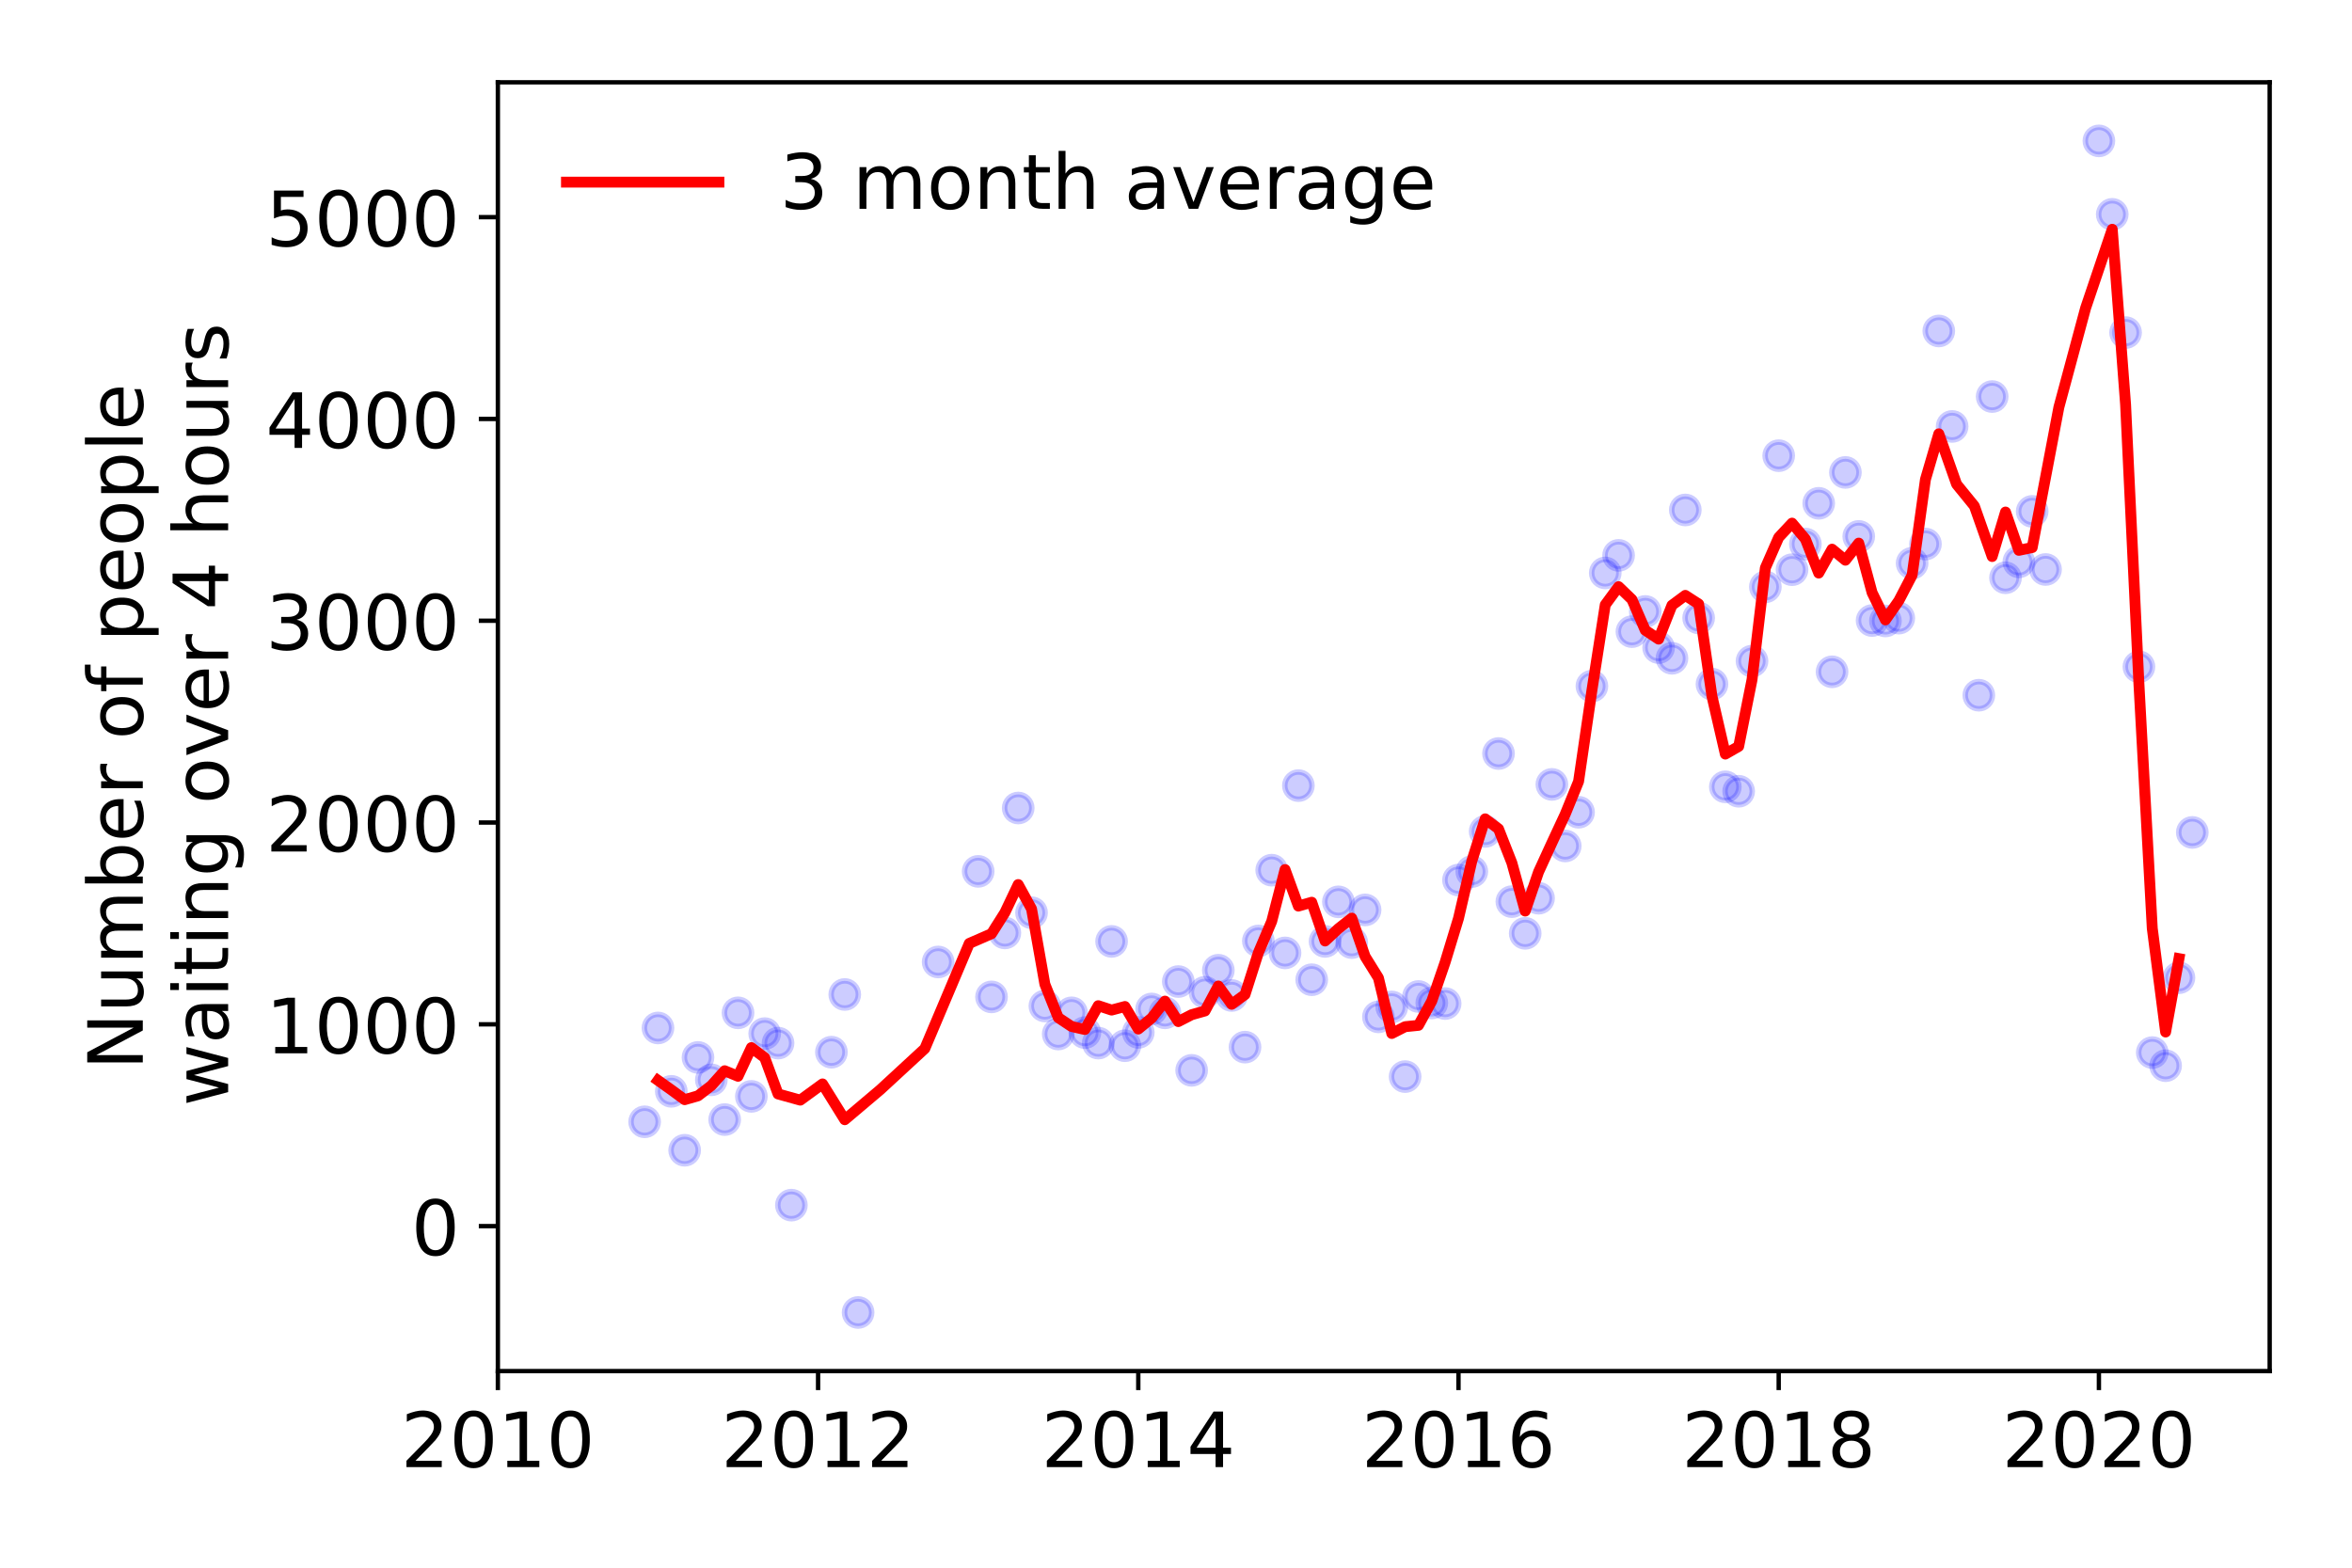 <?xml version="1.0" encoding="utf-8" standalone="no"?>
<!DOCTYPE svg PUBLIC "-//W3C//DTD SVG 1.1//EN"
  "http://www.w3.org/Graphics/SVG/1.1/DTD/svg11.dtd">
<!-- Created with matplotlib (https://matplotlib.org/) -->
<svg height="288pt" version="1.1" viewBox="0 0 432 288" width="432pt" xmlns="http://www.w3.org/2000/svg" xmlns:xlink="http://www.w3.org/1999/xlink">
 <defs>
  <style type="text/css">
*{stroke-linecap:butt;stroke-linejoin:round;}
  </style>
 </defs>
 <g id="figure_1">
  <g id="patch_1">
   <path d="M 0 288 
L 432 288 
L 432 0 
L 0 0 
z
" style="fill:#ffffff;"/>
  </g>
  <g id="axes_1">
   <g id="patch_2">
    <path d="M 91.445 251.88 
L 416.88 251.88 
L 416.88 15.12 
L 91.445 15.12 
z
" style="fill:#ffffff;"/>
   </g>
   <g id="matplotlib.axis_1">
    <g id="xtick_1">
     <g id="line2d_1">
      <defs>
       <path d="M 0 0 
L 0 3.5 
" id="m05a5d0675e" style="stroke:#000000;stroke-width:0.8;"/>
      </defs>
      <g>
       <use style="stroke:#000000;stroke-width:0.8;" x="91.445" xlink:href="#m05a5d0675e" y="251.88"/>
      </g>
     </g>
     <g id="text_1">
      <!-- 2010 -->
      <defs>
       <path d="M 19.188 8.297 
L 53.609 8.297 
L 53.609 0 
L 7.328 0 
L 7.328 8.297 
Q 12.938 14.109 22.625 23.891 
Q 32.328 33.688 34.812 36.531 
Q 39.547 41.844 41.422 45.531 
Q 43.312 49.219 43.312 52.781 
Q 43.312 58.594 39.234 62.25 
Q 35.156 65.922 28.609 65.922 
Q 23.969 65.922 18.812 64.312 
Q 13.672 62.703 7.812 59.422 
L 7.812 69.391 
Q 13.766 71.781 18.938 73 
Q 24.125 74.219 28.422 74.219 
Q 39.75 74.219 46.484 68.547 
Q 53.219 62.891 53.219 53.422 
Q 53.219 48.922 51.531 44.891 
Q 49.859 40.875 45.406 35.406 
Q 44.188 33.984 37.641 27.219 
Q 31.109 20.453 19.188 8.297 
z
" id="DejaVuSans-50"/>
       <path d="M 31.781 66.406 
Q 24.172 66.406 20.328 58.906 
Q 16.5 51.422 16.5 36.375 
Q 16.5 21.391 20.328 13.891 
Q 24.172 6.391 31.781 6.391 
Q 39.453 6.391 43.281 13.891 
Q 47.125 21.391 47.125 36.375 
Q 47.125 51.422 43.281 58.906 
Q 39.453 66.406 31.781 66.406 
z
M 31.781 74.219 
Q 44.047 74.219 50.516 64.516 
Q 56.984 54.828 56.984 36.375 
Q 56.984 17.969 50.516 8.266 
Q 44.047 -1.422 31.781 -1.422 
Q 19.531 -1.422 13.062 8.266 
Q 6.594 17.969 6.594 36.375 
Q 6.594 54.828 13.062 64.516 
Q 19.531 74.219 31.781 74.219 
z
" id="DejaVuSans-48"/>
       <path d="M 12.406 8.297 
L 28.516 8.297 
L 28.516 63.922 
L 10.984 60.406 
L 10.984 69.391 
L 28.422 72.906 
L 38.281 72.906 
L 38.281 8.297 
L 54.391 8.297 
L 54.391 0 
L 12.406 0 
z
" id="DejaVuSans-49"/>
      </defs>
      <g transform="translate(73.63 269.518)scale(0.14 -0.14)">
       <use xlink:href="#DejaVuSans-50"/>
       <use x="63.623" xlink:href="#DejaVuSans-48"/>
       <use x="127.246" xlink:href="#DejaVuSans-49"/>
       <use x="190.869" xlink:href="#DejaVuSans-48"/>
      </g>
     </g>
    </g>
    <g id="xtick_2">
     <g id="line2d_2">
      <g>
       <use style="stroke:#000000;stroke-width:0.8;" x="150.259" xlink:href="#m05a5d0675e" y="251.88"/>
      </g>
     </g>
     <g id="text_2">
      <!-- 2012 -->
      <g transform="translate(132.444 269.518)scale(0.14 -0.14)">
       <use xlink:href="#DejaVuSans-50"/>
       <use x="63.623" xlink:href="#DejaVuSans-48"/>
       <use x="127.246" xlink:href="#DejaVuSans-49"/>
       <use x="190.869" xlink:href="#DejaVuSans-50"/>
      </g>
     </g>
    </g>
    <g id="xtick_3">
     <g id="line2d_3">
      <g>
       <use style="stroke:#000000;stroke-width:0.8;" x="209.072" xlink:href="#m05a5d0675e" y="251.88"/>
      </g>
     </g>
     <g id="text_3">
      <!-- 2014 -->
      <defs>
       <path d="M 37.797 64.312 
L 12.891 25.391 
L 37.797 25.391 
z
M 35.203 72.906 
L 47.609 72.906 
L 47.609 25.391 
L 58.016 25.391 
L 58.016 17.188 
L 47.609 17.188 
L 47.609 0 
L 37.797 0 
L 37.797 17.188 
L 4.891 17.188 
L 4.891 26.703 
z
" id="DejaVuSans-52"/>
      </defs>
      <g transform="translate(191.257 269.518)scale(0.14 -0.14)">
       <use xlink:href="#DejaVuSans-50"/>
       <use x="63.623" xlink:href="#DejaVuSans-48"/>
       <use x="127.246" xlink:href="#DejaVuSans-49"/>
       <use x="190.869" xlink:href="#DejaVuSans-52"/>
      </g>
     </g>
    </g>
    <g id="xtick_4">
     <g id="line2d_4">
      <g>
       <use style="stroke:#000000;stroke-width:0.8;" x="267.886" xlink:href="#m05a5d0675e" y="251.88"/>
      </g>
     </g>
     <g id="text_4">
      <!-- 2016 -->
      <defs>
       <path d="M 33.016 40.375 
Q 26.375 40.375 22.484 35.828 
Q 18.609 31.297 18.609 23.391 
Q 18.609 15.531 22.484 10.953 
Q 26.375 6.391 33.016 6.391 
Q 39.656 6.391 43.531 10.953 
Q 47.406 15.531 47.406 23.391 
Q 47.406 31.297 43.531 35.828 
Q 39.656 40.375 33.016 40.375 
z
M 52.594 71.297 
L 52.594 62.312 
Q 48.875 64.062 45.094 64.984 
Q 41.312 65.922 37.594 65.922 
Q 27.828 65.922 22.672 59.328 
Q 17.531 52.734 16.797 39.406 
Q 19.672 43.656 24.016 45.922 
Q 28.375 48.188 33.594 48.188 
Q 44.578 48.188 50.953 41.516 
Q 57.328 34.859 57.328 23.391 
Q 57.328 12.156 50.688 5.359 
Q 44.047 -1.422 33.016 -1.422 
Q 20.359 -1.422 13.672 8.266 
Q 6.984 17.969 6.984 36.375 
Q 6.984 53.656 15.188 63.938 
Q 23.391 74.219 37.203 74.219 
Q 40.922 74.219 44.703 73.484 
Q 48.484 72.75 52.594 71.297 
z
" id="DejaVuSans-54"/>
      </defs>
      <g transform="translate(250.071 269.518)scale(0.14 -0.14)">
       <use xlink:href="#DejaVuSans-50"/>
       <use x="63.623" xlink:href="#DejaVuSans-48"/>
       <use x="127.246" xlink:href="#DejaVuSans-49"/>
       <use x="190.869" xlink:href="#DejaVuSans-54"/>
      </g>
     </g>
    </g>
    <g id="xtick_5">
     <g id="line2d_5">
      <g>
       <use style="stroke:#000000;stroke-width:0.8;" x="326.699" xlink:href="#m05a5d0675e" y="251.88"/>
      </g>
     </g>
     <g id="text_5">
      <!-- 2018 -->
      <defs>
       <path d="M 31.781 34.625 
Q 24.75 34.625 20.719 30.859 
Q 16.703 27.094 16.703 20.516 
Q 16.703 13.922 20.719 10.156 
Q 24.75 6.391 31.781 6.391 
Q 38.812 6.391 42.859 10.172 
Q 46.922 13.969 46.922 20.516 
Q 46.922 27.094 42.891 30.859 
Q 38.875 34.625 31.781 34.625 
z
M 21.922 38.812 
Q 15.578 40.375 12.031 44.719 
Q 8.5 49.078 8.5 55.328 
Q 8.5 64.062 14.719 69.141 
Q 20.953 74.219 31.781 74.219 
Q 42.672 74.219 48.875 69.141 
Q 55.078 64.062 55.078 55.328 
Q 55.078 49.078 51.531 44.719 
Q 48 40.375 41.703 38.812 
Q 48.828 37.156 52.797 32.312 
Q 56.781 27.484 56.781 20.516 
Q 56.781 9.906 50.312 4.234 
Q 43.844 -1.422 31.781 -1.422 
Q 19.734 -1.422 13.25 4.234 
Q 6.781 9.906 6.781 20.516 
Q 6.781 27.484 10.781 32.312 
Q 14.797 37.156 21.922 38.812 
z
M 18.312 54.391 
Q 18.312 48.734 21.844 45.562 
Q 25.391 42.391 31.781 42.391 
Q 38.141 42.391 41.719 45.562 
Q 45.312 48.734 45.312 54.391 
Q 45.312 60.062 41.719 63.234 
Q 38.141 66.406 31.781 66.406 
Q 25.391 66.406 21.844 63.234 
Q 18.312 60.062 18.312 54.391 
z
" id="DejaVuSans-56"/>
      </defs>
      <g transform="translate(308.884 269.518)scale(0.14 -0.14)">
       <use xlink:href="#DejaVuSans-50"/>
       <use x="63.623" xlink:href="#DejaVuSans-48"/>
       <use x="127.246" xlink:href="#DejaVuSans-49"/>
       <use x="190.869" xlink:href="#DejaVuSans-56"/>
      </g>
     </g>
    </g>
    <g id="xtick_6">
     <g id="line2d_6">
      <g>
       <use style="stroke:#000000;stroke-width:0.8;" x="385.513" xlink:href="#m05a5d0675e" y="251.88"/>
      </g>
     </g>
     <g id="text_6">
      <!-- 2020 -->
      <g transform="translate(367.698 269.518)scale(0.14 -0.14)">
       <use xlink:href="#DejaVuSans-50"/>
       <use x="63.623" xlink:href="#DejaVuSans-48"/>
       <use x="127.246" xlink:href="#DejaVuSans-50"/>
       <use x="190.869" xlink:href="#DejaVuSans-48"/>
      </g>
     </g>
    </g>
   </g>
   <g id="matplotlib.axis_2">
    <g id="ytick_1">
     <g id="line2d_7">
      <defs>
       <path d="M 0 0 
L -3.5 0 
" id="m34609d8139" style="stroke:#000000;stroke-width:0.8;"/>
      </defs>
      <g>
       <use style="stroke:#000000;stroke-width:0.8;" x="91.445" xlink:href="#m34609d8139" y="225.252"/>
      </g>
     </g>
     <g id="text_7">
      <!-- 0 -->
      <g transform="translate(75.537 230.571)scale(0.14 -0.14)">
       <use xlink:href="#DejaVuSans-48"/>
      </g>
     </g>
    </g>
    <g id="ytick_2">
     <g id="line2d_8">
      <g>
       <use style="stroke:#000000;stroke-width:0.8;" x="91.445" xlink:href="#m34609d8139" y="188.18"/>
      </g>
     </g>
     <g id="text_8">
      <!-- 1000 -->
      <g transform="translate(48.815 193.499)scale(0.14 -0.14)">
       <use xlink:href="#DejaVuSans-49"/>
       <use x="63.623" xlink:href="#DejaVuSans-48"/>
       <use x="127.246" xlink:href="#DejaVuSans-48"/>
       <use x="190.869" xlink:href="#DejaVuSans-48"/>
      </g>
     </g>
    </g>
    <g id="ytick_3">
     <g id="line2d_9">
      <g>
       <use style="stroke:#000000;stroke-width:0.8;" x="91.445" xlink:href="#m34609d8139" y="151.109"/>
      </g>
     </g>
     <g id="text_9">
      <!-- 2000 -->
      <g transform="translate(48.815 156.428)scale(0.14 -0.14)">
       <use xlink:href="#DejaVuSans-50"/>
       <use x="63.623" xlink:href="#DejaVuSans-48"/>
       <use x="127.246" xlink:href="#DejaVuSans-48"/>
       <use x="190.869" xlink:href="#DejaVuSans-48"/>
      </g>
     </g>
    </g>
    <g id="ytick_4">
     <g id="line2d_10">
      <g>
       <use style="stroke:#000000;stroke-width:0.8;" x="91.445" xlink:href="#m34609d8139" y="114.038"/>
      </g>
     </g>
     <g id="text_10">
      <!-- 3000 -->
      <defs>
       <path d="M 40.578 39.312 
Q 47.656 37.797 51.625 33 
Q 55.609 28.219 55.609 21.188 
Q 55.609 10.406 48.188 4.484 
Q 40.766 -1.422 27.094 -1.422 
Q 22.516 -1.422 17.656 -0.516 
Q 12.797 0.391 7.625 2.203 
L 7.625 11.719 
Q 11.719 9.328 16.594 8.109 
Q 21.484 6.891 26.812 6.891 
Q 36.078 6.891 40.938 10.547 
Q 45.797 14.203 45.797 21.188 
Q 45.797 27.641 41.281 31.266 
Q 36.766 34.906 28.719 34.906 
L 20.219 34.906 
L 20.219 43.016 
L 29.109 43.016 
Q 36.375 43.016 40.234 45.922 
Q 44.094 48.828 44.094 54.297 
Q 44.094 59.906 40.109 62.906 
Q 36.141 65.922 28.719 65.922 
Q 24.656 65.922 20.016 65.031 
Q 15.375 64.156 9.812 62.312 
L 9.812 71.094 
Q 15.438 72.656 20.344 73.438 
Q 25.25 74.219 29.594 74.219 
Q 40.828 74.219 47.359 69.109 
Q 53.906 64.016 53.906 55.328 
Q 53.906 49.266 50.438 45.094 
Q 46.969 40.922 40.578 39.312 
z
" id="DejaVuSans-51"/>
      </defs>
      <g transform="translate(48.815 119.356)scale(0.14 -0.14)">
       <use xlink:href="#DejaVuSans-51"/>
       <use x="63.623" xlink:href="#DejaVuSans-48"/>
       <use x="127.246" xlink:href="#DejaVuSans-48"/>
       <use x="190.869" xlink:href="#DejaVuSans-48"/>
      </g>
     </g>
    </g>
    <g id="ytick_5">
     <g id="line2d_11">
      <g>
       <use style="stroke:#000000;stroke-width:0.8;" x="91.445" xlink:href="#m34609d8139" y="76.966"/>
      </g>
     </g>
     <g id="text_11">
      <!-- 4000 -->
      <g transform="translate(48.815 82.285)scale(0.14 -0.14)">
       <use xlink:href="#DejaVuSans-52"/>
       <use x="63.623" xlink:href="#DejaVuSans-48"/>
       <use x="127.246" xlink:href="#DejaVuSans-48"/>
       <use x="190.869" xlink:href="#DejaVuSans-48"/>
      </g>
     </g>
    </g>
    <g id="ytick_6">
     <g id="line2d_12">
      <g>
       <use style="stroke:#000000;stroke-width:0.8;" x="91.445" xlink:href="#m34609d8139" y="39.895"/>
      </g>
     </g>
     <g id="text_12">
      <!-- 5000 -->
      <defs>
       <path d="M 10.797 72.906 
L 49.516 72.906 
L 49.516 64.594 
L 19.828 64.594 
L 19.828 46.734 
Q 21.969 47.469 24.109 47.828 
Q 26.266 48.188 28.422 48.188 
Q 40.625 48.188 47.75 41.5 
Q 54.891 34.812 54.891 23.391 
Q 54.891 11.625 47.562 5.094 
Q 40.234 -1.422 26.906 -1.422 
Q 22.312 -1.422 17.547 -0.641 
Q 12.797 0.141 7.719 1.703 
L 7.719 11.625 
Q 12.109 9.234 16.797 8.062 
Q 21.484 6.891 26.703 6.891 
Q 35.156 6.891 40.078 11.328 
Q 45.016 15.766 45.016 23.391 
Q 45.016 31 40.078 35.438 
Q 35.156 39.891 26.703 39.891 
Q 22.75 39.891 18.812 39.016 
Q 14.891 38.141 10.797 36.281 
z
" id="DejaVuSans-53"/>
      </defs>
      <g transform="translate(48.815 45.214)scale(0.14 -0.14)">
       <use xlink:href="#DejaVuSans-53"/>
       <use x="63.623" xlink:href="#DejaVuSans-48"/>
       <use x="127.246" xlink:href="#DejaVuSans-48"/>
       <use x="190.869" xlink:href="#DejaVuSans-48"/>
      </g>
     </g>
    </g>
    <g id="text_13">
     <!-- Number of people -->
     <defs>
      <path d="M 9.812 72.906 
L 23.094 72.906 
L 55.422 11.922 
L 55.422 72.906 
L 64.984 72.906 
L 64.984 0 
L 51.703 0 
L 19.391 60.984 
L 19.391 0 
L 9.812 0 
z
" id="DejaVuSans-78"/>
      <path d="M 8.5 21.578 
L 8.5 54.688 
L 17.484 54.688 
L 17.484 21.922 
Q 17.484 14.156 20.5 10.266 
Q 23.531 6.391 29.594 6.391 
Q 36.859 6.391 41.078 11.031 
Q 45.312 15.672 45.312 23.688 
L 45.312 54.688 
L 54.297 54.688 
L 54.297 0 
L 45.312 0 
L 45.312 8.406 
Q 42.047 3.422 37.719 1 
Q 33.406 -1.422 27.688 -1.422 
Q 18.266 -1.422 13.375 4.438 
Q 8.5 10.297 8.5 21.578 
z
M 31.109 56 
z
" id="DejaVuSans-117"/>
      <path d="M 52 44.188 
Q 55.375 50.25 60.062 53.125 
Q 64.75 56 71.094 56 
Q 79.641 56 84.281 50.016 
Q 88.922 44.047 88.922 33.016 
L 88.922 0 
L 79.891 0 
L 79.891 32.719 
Q 79.891 40.578 77.094 44.375 
Q 74.312 48.188 68.609 48.188 
Q 61.625 48.188 57.562 43.547 
Q 53.516 38.922 53.516 30.906 
L 53.516 0 
L 44.484 0 
L 44.484 32.719 
Q 44.484 40.625 41.703 44.406 
Q 38.922 48.188 33.109 48.188 
Q 26.219 48.188 22.156 43.531 
Q 18.109 38.875 18.109 30.906 
L 18.109 0 
L 9.078 0 
L 9.078 54.688 
L 18.109 54.688 
L 18.109 46.188 
Q 21.188 51.219 25.484 53.609 
Q 29.781 56 35.688 56 
Q 41.656 56 45.828 52.969 
Q 50 49.953 52 44.188 
z
" id="DejaVuSans-109"/>
      <path d="M 48.688 27.297 
Q 48.688 37.203 44.609 42.844 
Q 40.531 48.484 33.406 48.484 
Q 26.266 48.484 22.188 42.844 
Q 18.109 37.203 18.109 27.297 
Q 18.109 17.391 22.188 11.75 
Q 26.266 6.109 33.406 6.109 
Q 40.531 6.109 44.609 11.75 
Q 48.688 17.391 48.688 27.297 
z
M 18.109 46.391 
Q 20.953 51.266 25.266 53.625 
Q 29.594 56 35.594 56 
Q 45.562 56 51.781 48.094 
Q 58.016 40.188 58.016 27.297 
Q 58.016 14.406 51.781 6.484 
Q 45.562 -1.422 35.594 -1.422 
Q 29.594 -1.422 25.266 0.953 
Q 20.953 3.328 18.109 8.203 
L 18.109 0 
L 9.078 0 
L 9.078 75.984 
L 18.109 75.984 
z
" id="DejaVuSans-98"/>
      <path d="M 56.203 29.594 
L 56.203 25.203 
L 14.891 25.203 
Q 15.484 15.922 20.484 11.062 
Q 25.484 6.203 34.422 6.203 
Q 39.594 6.203 44.453 7.469 
Q 49.312 8.734 54.109 11.281 
L 54.109 2.781 
Q 49.266 0.734 44.188 -0.344 
Q 39.109 -1.422 33.891 -1.422 
Q 20.797 -1.422 13.156 6.188 
Q 5.516 13.812 5.516 26.812 
Q 5.516 40.234 12.766 48.109 
Q 20.016 56 32.328 56 
Q 43.359 56 49.781 48.891 
Q 56.203 41.797 56.203 29.594 
z
M 47.219 32.234 
Q 47.125 39.594 43.094 43.984 
Q 39.062 48.391 32.422 48.391 
Q 24.906 48.391 20.391 44.141 
Q 15.875 39.891 15.188 32.172 
z
" id="DejaVuSans-101"/>
      <path d="M 41.109 46.297 
Q 39.594 47.172 37.812 47.578 
Q 36.031 48 33.891 48 
Q 26.266 48 22.188 43.047 
Q 18.109 38.094 18.109 28.812 
L 18.109 0 
L 9.078 0 
L 9.078 54.688 
L 18.109 54.688 
L 18.109 46.188 
Q 20.953 51.172 25.484 53.578 
Q 30.031 56 36.531 56 
Q 37.453 56 38.578 55.875 
Q 39.703 55.766 41.062 55.516 
z
" id="DejaVuSans-114"/>
      <path id="DejaVuSans-32"/>
      <path d="M 30.609 48.391 
Q 23.391 48.391 19.188 42.75 
Q 14.984 37.109 14.984 27.297 
Q 14.984 17.484 19.156 11.844 
Q 23.344 6.203 30.609 6.203 
Q 37.797 6.203 41.984 11.859 
Q 46.188 17.531 46.188 27.297 
Q 46.188 37.016 41.984 42.703 
Q 37.797 48.391 30.609 48.391 
z
M 30.609 56 
Q 42.328 56 49.016 48.375 
Q 55.719 40.766 55.719 27.297 
Q 55.719 13.875 49.016 6.219 
Q 42.328 -1.422 30.609 -1.422 
Q 18.844 -1.422 12.172 6.219 
Q 5.516 13.875 5.516 27.297 
Q 5.516 40.766 12.172 48.375 
Q 18.844 56 30.609 56 
z
" id="DejaVuSans-111"/>
      <path d="M 37.109 75.984 
L 37.109 68.5 
L 28.516 68.5 
Q 23.688 68.5 21.797 66.547 
Q 19.922 64.594 19.922 59.516 
L 19.922 54.688 
L 34.719 54.688 
L 34.719 47.703 
L 19.922 47.703 
L 19.922 0 
L 10.891 0 
L 10.891 47.703 
L 2.297 47.703 
L 2.297 54.688 
L 10.891 54.688 
L 10.891 58.5 
Q 10.891 67.625 15.141 71.797 
Q 19.391 75.984 28.609 75.984 
z
" id="DejaVuSans-102"/>
      <path d="M 18.109 8.203 
L 18.109 -20.797 
L 9.078 -20.797 
L 9.078 54.688 
L 18.109 54.688 
L 18.109 46.391 
Q 20.953 51.266 25.266 53.625 
Q 29.594 56 35.594 56 
Q 45.562 56 51.781 48.094 
Q 58.016 40.188 58.016 27.297 
Q 58.016 14.406 51.781 6.484 
Q 45.562 -1.422 35.594 -1.422 
Q 29.594 -1.422 25.266 0.953 
Q 20.953 3.328 18.109 8.203 
z
M 48.688 27.297 
Q 48.688 37.203 44.609 42.844 
Q 40.531 48.484 33.406 48.484 
Q 26.266 48.484 22.188 42.844 
Q 18.109 37.203 18.109 27.297 
Q 18.109 17.391 22.188 11.75 
Q 26.266 6.109 33.406 6.109 
Q 40.531 6.109 44.609 11.75 
Q 48.688 17.391 48.688 27.297 
z
" id="DejaVuSans-112"/>
      <path d="M 9.422 75.984 
L 18.406 75.984 
L 18.406 0 
L 9.422 0 
z
" id="DejaVuSans-108"/>
     </defs>
     <g transform="translate(26.227 196.547)rotate(-90)scale(0.14 -0.14)">
      <use xlink:href="#DejaVuSans-78"/>
      <use x="74.805" xlink:href="#DejaVuSans-117"/>
      <use x="138.184" xlink:href="#DejaVuSans-109"/>
      <use x="235.596" xlink:href="#DejaVuSans-98"/>
      <use x="299.072" xlink:href="#DejaVuSans-101"/>
      <use x="360.596" xlink:href="#DejaVuSans-114"/>
      <use x="401.709" xlink:href="#DejaVuSans-32"/>
      <use x="433.496" xlink:href="#DejaVuSans-111"/>
      <use x="494.678" xlink:href="#DejaVuSans-102"/>
      <use x="529.883" xlink:href="#DejaVuSans-32"/>
      <use x="561.67" xlink:href="#DejaVuSans-112"/>
      <use x="625.146" xlink:href="#DejaVuSans-101"/>
      <use x="686.67" xlink:href="#DejaVuSans-111"/>
      <use x="747.852" xlink:href="#DejaVuSans-112"/>
      <use x="811.328" xlink:href="#DejaVuSans-108"/>
      <use x="839.111" xlink:href="#DejaVuSans-101"/>
     </g>
     <!--  waiting over 4 hours -->
     <defs>
      <path d="M 4.203 54.688 
L 13.188 54.688 
L 24.422 12.016 
L 35.594 54.688 
L 46.188 54.688 
L 57.422 12.016 
L 68.609 54.688 
L 77.594 54.688 
L 63.281 0 
L 52.688 0 
L 40.922 44.828 
L 29.109 0 
L 18.5 0 
z
" id="DejaVuSans-119"/>
      <path d="M 34.281 27.484 
Q 23.391 27.484 19.188 25 
Q 14.984 22.516 14.984 16.5 
Q 14.984 11.719 18.141 8.906 
Q 21.297 6.109 26.703 6.109 
Q 34.188 6.109 38.703 11.406 
Q 43.219 16.703 43.219 25.484 
L 43.219 27.484 
z
M 52.203 31.203 
L 52.203 0 
L 43.219 0 
L 43.219 8.297 
Q 40.141 3.328 35.547 0.953 
Q 30.953 -1.422 24.312 -1.422 
Q 15.922 -1.422 10.953 3.297 
Q 6 8.016 6 15.922 
Q 6 25.141 12.172 29.828 
Q 18.359 34.516 30.609 34.516 
L 43.219 34.516 
L 43.219 35.406 
Q 43.219 41.609 39.141 45 
Q 35.062 48.391 27.688 48.391 
Q 23 48.391 18.547 47.266 
Q 14.109 46.141 10.016 43.891 
L 10.016 52.203 
Q 14.938 54.109 19.578 55.047 
Q 24.219 56 28.609 56 
Q 40.484 56 46.344 49.844 
Q 52.203 43.703 52.203 31.203 
z
" id="DejaVuSans-97"/>
      <path d="M 9.422 54.688 
L 18.406 54.688 
L 18.406 0 
L 9.422 0 
z
M 9.422 75.984 
L 18.406 75.984 
L 18.406 64.594 
L 9.422 64.594 
z
" id="DejaVuSans-105"/>
      <path d="M 18.312 70.219 
L 18.312 54.688 
L 36.812 54.688 
L 36.812 47.703 
L 18.312 47.703 
L 18.312 18.016 
Q 18.312 11.328 20.141 9.422 
Q 21.969 7.516 27.594 7.516 
L 36.812 7.516 
L 36.812 0 
L 27.594 0 
Q 17.188 0 13.234 3.875 
Q 9.281 7.766 9.281 18.016 
L 9.281 47.703 
L 2.688 47.703 
L 2.688 54.688 
L 9.281 54.688 
L 9.281 70.219 
z
" id="DejaVuSans-116"/>
      <path d="M 54.891 33.016 
L 54.891 0 
L 45.906 0 
L 45.906 32.719 
Q 45.906 40.484 42.875 44.328 
Q 39.844 48.188 33.797 48.188 
Q 26.516 48.188 22.312 43.547 
Q 18.109 38.922 18.109 30.906 
L 18.109 0 
L 9.078 0 
L 9.078 54.688 
L 18.109 54.688 
L 18.109 46.188 
Q 21.344 51.125 25.703 53.562 
Q 30.078 56 35.797 56 
Q 45.219 56 50.047 50.172 
Q 54.891 44.344 54.891 33.016 
z
" id="DejaVuSans-110"/>
      <path d="M 45.406 27.984 
Q 45.406 37.75 41.375 43.109 
Q 37.359 48.484 30.078 48.484 
Q 22.859 48.484 18.828 43.109 
Q 14.797 37.75 14.797 27.984 
Q 14.797 18.266 18.828 12.891 
Q 22.859 7.516 30.078 7.516 
Q 37.359 7.516 41.375 12.891 
Q 45.406 18.266 45.406 27.984 
z
M 54.391 6.781 
Q 54.391 -7.172 48.188 -13.984 
Q 42 -20.797 29.203 -20.797 
Q 24.469 -20.797 20.266 -20.094 
Q 16.062 -19.391 12.109 -17.922 
L 12.109 -9.188 
Q 16.062 -11.328 19.922 -12.344 
Q 23.781 -13.375 27.781 -13.375 
Q 36.625 -13.375 41.016 -8.766 
Q 45.406 -4.156 45.406 5.172 
L 45.406 9.625 
Q 42.625 4.781 38.281 2.391 
Q 33.938 0 27.875 0 
Q 17.828 0 11.672 7.656 
Q 5.516 15.328 5.516 27.984 
Q 5.516 40.672 11.672 48.328 
Q 17.828 56 27.875 56 
Q 33.938 56 38.281 53.609 
Q 42.625 51.219 45.406 46.391 
L 45.406 54.688 
L 54.391 54.688 
z
" id="DejaVuSans-103"/>
      <path d="M 2.984 54.688 
L 12.5 54.688 
L 29.594 8.797 
L 46.688 54.688 
L 56.203 54.688 
L 35.688 0 
L 23.484 0 
z
" id="DejaVuSans-118"/>
      <path d="M 54.891 33.016 
L 54.891 0 
L 45.906 0 
L 45.906 32.719 
Q 45.906 40.484 42.875 44.328 
Q 39.844 48.188 33.797 48.188 
Q 26.516 48.188 22.312 43.547 
Q 18.109 38.922 18.109 30.906 
L 18.109 0 
L 9.078 0 
L 9.078 75.984 
L 18.109 75.984 
L 18.109 46.188 
Q 21.344 51.125 25.703 53.562 
Q 30.078 56 35.797 56 
Q 45.219 56 50.047 50.172 
Q 54.891 44.344 54.891 33.016 
z
" id="DejaVuSans-104"/>
      <path d="M 44.281 53.078 
L 44.281 44.578 
Q 40.484 46.531 36.375 47.5 
Q 32.281 48.484 27.875 48.484 
Q 21.188 48.484 17.844 46.438 
Q 14.5 44.391 14.5 40.281 
Q 14.5 37.156 16.891 35.375 
Q 19.281 33.594 26.516 31.984 
L 29.594 31.297 
Q 39.156 29.25 43.188 25.516 
Q 47.219 21.781 47.219 15.094 
Q 47.219 7.469 41.188 3.016 
Q 35.156 -1.422 24.609 -1.422 
Q 20.219 -1.422 15.453 -0.562 
Q 10.688 0.297 5.422 2 
L 5.422 11.281 
Q 10.406 8.688 15.234 7.391 
Q 20.062 6.109 24.812 6.109 
Q 31.156 6.109 34.562 8.281 
Q 37.984 10.453 37.984 14.406 
Q 37.984 18.062 35.516 20.016 
Q 33.062 21.969 24.703 23.781 
L 21.578 24.516 
Q 13.234 26.266 9.516 29.906 
Q 5.812 33.547 5.812 39.891 
Q 5.812 47.609 11.281 51.797 
Q 16.75 56 26.812 56 
Q 31.781 56 36.172 55.266 
Q 40.578 54.547 44.281 53.078 
z
" id="DejaVuSans-115"/>
     </defs>
     <g transform="translate(41.903 207.672)rotate(-90)scale(0.14 -0.14)">
      <use xlink:href="#DejaVuSans-32"/>
      <use x="31.787" xlink:href="#DejaVuSans-119"/>
      <use x="113.574" xlink:href="#DejaVuSans-97"/>
      <use x="174.854" xlink:href="#DejaVuSans-105"/>
      <use x="202.637" xlink:href="#DejaVuSans-116"/>
      <use x="241.846" xlink:href="#DejaVuSans-105"/>
      <use x="269.629" xlink:href="#DejaVuSans-110"/>
      <use x="333.008" xlink:href="#DejaVuSans-103"/>
      <use x="396.484" xlink:href="#DejaVuSans-32"/>
      <use x="428.271" xlink:href="#DejaVuSans-111"/>
      <use x="489.453" xlink:href="#DejaVuSans-118"/>
      <use x="548.633" xlink:href="#DejaVuSans-101"/>
      <use x="610.156" xlink:href="#DejaVuSans-114"/>
      <use x="651.27" xlink:href="#DejaVuSans-32"/>
      <use x="683.057" xlink:href="#DejaVuSans-52"/>
      <use x="746.68" xlink:href="#DejaVuSans-32"/>
      <use x="778.467" xlink:href="#DejaVuSans-104"/>
      <use x="841.846" xlink:href="#DejaVuSans-111"/>
      <use x="903.027" xlink:href="#DejaVuSans-117"/>
      <use x="966.406" xlink:href="#DejaVuSans-114"/>
      <use x="1007.52" xlink:href="#DejaVuSans-115"/>
     </g>
    </g>
   </g>
   <g id="line2d_13">
    <defs>
     <path d="M 0 2.5 
C 0.663 2.5 1.299 2.237 1.768 1.768 
C 2.237 1.299 2.5 0.663 2.5 0 
C 2.5 -0.663 2.237 -1.299 1.768 -1.768 
C 1.299 -2.237 0.663 -2.5 0 -2.5 
C -0.663 -2.5 -1.299 -2.237 -1.768 -1.768 
C -2.237 -1.299 -2.5 -0.663 -2.5 0 
C -2.5 0.663 -2.237 1.299 -1.768 1.768 
C -1.299 2.237 -0.663 2.5 0 2.5 
z
" id="m91df6cb650" style="stroke:#0000ff;stroke-opacity:0.2;"/>
    </defs>
    <g clip-path="url(#p7641ad2941)">
     <use style="fill:#0000ff;fill-opacity:0.2;stroke:#0000ff;stroke-opacity:0.2;" x="402.667" xlink:href="#m91df6cb650" y="152.925"/>
     <use style="fill:#0000ff;fill-opacity:0.2;stroke:#0000ff;stroke-opacity:0.2;" x="400.216" xlink:href="#m91df6cb650" y="179.617"/>
     <use style="fill:#0000ff;fill-opacity:0.2;stroke:#0000ff;stroke-opacity:0.2;" x="397.766" xlink:href="#m91df6cb650" y="195.78"/>
     <use style="fill:#0000ff;fill-opacity:0.2;stroke:#0000ff;stroke-opacity:0.2;" x="395.315" xlink:href="#m91df6cb650" y="193.37"/>
     <use style="fill:#0000ff;fill-opacity:0.2;stroke:#0000ff;stroke-opacity:0.2;" x="392.864" xlink:href="#m91df6cb650" y="122.49"/>
     <use style="fill:#0000ff;fill-opacity:0.2;stroke:#0000ff;stroke-opacity:0.2;" x="390.414" xlink:href="#m91df6cb650" y="61.1"/>
     <use style="fill:#0000ff;fill-opacity:0.2;stroke:#0000ff;stroke-opacity:0.2;" x="387.963" xlink:href="#m91df6cb650" y="39.376"/>
     <use style="fill:#0000ff;fill-opacity:0.2;stroke:#0000ff;stroke-opacity:0.2;" x="385.513" xlink:href="#m91df6cb650" y="25.882"/>
     <use style="fill:#0000ff;fill-opacity:0.2;stroke:#0000ff;stroke-opacity:0.2;" x="375.711" xlink:href="#m91df6cb650" y="104.621"/>
     <use style="fill:#0000ff;fill-opacity:0.2;stroke:#0000ff;stroke-opacity:0.2;" x="373.26" xlink:href="#m91df6cb650" y="93.945"/>
     <use style="fill:#0000ff;fill-opacity:0.2;stroke:#0000ff;stroke-opacity:0.2;" x="370.809" xlink:href="#m91df6cb650" y="103.213"/>
     <use style="fill:#0000ff;fill-opacity:0.2;stroke:#0000ff;stroke-opacity:0.2;" x="368.359" xlink:href="#m91df6cb650" y="106.141"/>
     <use style="fill:#0000ff;fill-opacity:0.2;stroke:#0000ff;stroke-opacity:0.2;" x="365.908" xlink:href="#m91df6cb650" y="72.851"/>
     <use style="fill:#0000ff;fill-opacity:0.2;stroke:#0000ff;stroke-opacity:0.2;" x="363.458" xlink:href="#m91df6cb650" y="127.717"/>
     <use style="fill:#0000ff;fill-opacity:0.2;stroke:#0000ff;stroke-opacity:0.2;" x="358.557" xlink:href="#m91df6cb650" y="78.338"/>
     <use style="fill:#0000ff;fill-opacity:0.2;stroke:#0000ff;stroke-opacity:0.2;" x="356.106" xlink:href="#m91df6cb650" y="60.803"/>
     <use style="fill:#0000ff;fill-opacity:0.2;stroke:#0000ff;stroke-opacity:0.2;" x="353.655" xlink:href="#m91df6cb650" y="99.95"/>
     <use style="fill:#0000ff;fill-opacity:0.2;stroke:#0000ff;stroke-opacity:0.2;" x="351.205" xlink:href="#m91df6cb650" y="103.472"/>
     <use style="fill:#0000ff;fill-opacity:0.2;stroke:#0000ff;stroke-opacity:0.2;" x="348.754" xlink:href="#m91df6cb650" y="113.556"/>
     <use style="fill:#0000ff;fill-opacity:0.2;stroke:#0000ff;stroke-opacity:0.2;" x="346.304" xlink:href="#m91df6cb650" y="114.075"/>
     <use style="fill:#0000ff;fill-opacity:0.2;stroke:#0000ff;stroke-opacity:0.2;" x="343.853" xlink:href="#m91df6cb650" y="114"/>
     <use style="fill:#0000ff;fill-opacity:0.2;stroke:#0000ff;stroke-opacity:0.2;" x="341.403" xlink:href="#m91df6cb650" y="98.542"/>
     <use style="fill:#0000ff;fill-opacity:0.2;stroke:#0000ff;stroke-opacity:0.2;" x="338.952" xlink:href="#m91df6cb650" y="86.79"/>
     <use style="fill:#0000ff;fill-opacity:0.2;stroke:#0000ff;stroke-opacity:0.2;" x="336.501" xlink:href="#m91df6cb650" y="123.417"/>
     <use style="fill:#0000ff;fill-opacity:0.2;stroke:#0000ff;stroke-opacity:0.2;" x="334.051" xlink:href="#m91df6cb650" y="92.462"/>
     <use style="fill:#0000ff;fill-opacity:0.2;stroke:#0000ff;stroke-opacity:0.2;" x="331.6" xlink:href="#m91df6cb650" y="99.95"/>
     <use style="fill:#0000ff;fill-opacity:0.2;stroke:#0000ff;stroke-opacity:0.2;" x="329.15" xlink:href="#m91df6cb650" y="104.658"/>
     <use style="fill:#0000ff;fill-opacity:0.2;stroke:#0000ff;stroke-opacity:0.2;" x="326.699" xlink:href="#m91df6cb650" y="83.713"/>
     <use style="fill:#0000ff;fill-opacity:0.2;stroke:#0000ff;stroke-opacity:0.2;" x="324.249" xlink:href="#m91df6cb650" y="107.81"/>
     <use style="fill:#0000ff;fill-opacity:0.2;stroke:#0000ff;stroke-opacity:0.2;" x="321.798" xlink:href="#m91df6cb650" y="121.452"/>
     <use style="fill:#0000ff;fill-opacity:0.2;stroke:#0000ff;stroke-opacity:0.2;" x="319.348" xlink:href="#m91df6cb650" y="145.363"/>
     <use style="fill:#0000ff;fill-opacity:0.2;stroke:#0000ff;stroke-opacity:0.2;" x="316.897" xlink:href="#m91df6cb650" y="144.547"/>
     <use style="fill:#0000ff;fill-opacity:0.2;stroke:#0000ff;stroke-opacity:0.2;" x="314.446" xlink:href="#m91df6cb650" y="125.678"/>
     <use style="fill:#0000ff;fill-opacity:0.2;stroke:#0000ff;stroke-opacity:0.2;" x="311.996" xlink:href="#m91df6cb650" y="113.519"/>
     <use style="fill:#0000ff;fill-opacity:0.2;stroke:#0000ff;stroke-opacity:0.2;" x="309.545" xlink:href="#m91df6cb650" y="93.685"/>
     <use style="fill:#0000ff;fill-opacity:0.2;stroke:#0000ff;stroke-opacity:0.2;" x="307.095" xlink:href="#m91df6cb650" y="120.933"/>
     <use style="fill:#0000ff;fill-opacity:0.2;stroke:#0000ff;stroke-opacity:0.2;" x="304.644" xlink:href="#m91df6cb650" y="118.968"/>
     <use style="fill:#0000ff;fill-opacity:0.2;stroke:#0000ff;stroke-opacity:0.2;" x="302.194" xlink:href="#m91df6cb650" y="112.332"/>
     <use style="fill:#0000ff;fill-opacity:0.2;stroke:#0000ff;stroke-opacity:0.2;" x="299.743" xlink:href="#m91df6cb650" y="116.039"/>
     <use style="fill:#0000ff;fill-opacity:0.2;stroke:#0000ff;stroke-opacity:0.2;" x="297.292" xlink:href="#m91df6cb650" y="102.026"/>
     <use style="fill:#0000ff;fill-opacity:0.2;stroke:#0000ff;stroke-opacity:0.2;" x="294.842" xlink:href="#m91df6cb650" y="105.252"/>
     <use style="fill:#0000ff;fill-opacity:0.2;stroke:#0000ff;stroke-opacity:0.2;" x="292.391" xlink:href="#m91df6cb650" y="126.049"/>
     <use style="fill:#0000ff;fill-opacity:0.2;stroke:#0000ff;stroke-opacity:0.2;" x="289.941" xlink:href="#m91df6cb650" y="149.218"/>
     <use style="fill:#0000ff;fill-opacity:0.2;stroke:#0000ff;stroke-opacity:0.2;" x="287.49" xlink:href="#m91df6cb650" y="155.409"/>
     <use style="fill:#0000ff;fill-opacity:0.2;stroke:#0000ff;stroke-opacity:0.2;" x="285.04" xlink:href="#m91df6cb650" y="144.102"/>
     <use style="fill:#0000ff;fill-opacity:0.2;stroke:#0000ff;stroke-opacity:0.2;" x="282.589" xlink:href="#m91df6cb650" y="165.011"/>
     <use style="fill:#0000ff;fill-opacity:0.2;stroke:#0000ff;stroke-opacity:0.2;" x="280.138" xlink:href="#m91df6cb650" y="171.461"/>
     <use style="fill:#0000ff;fill-opacity:0.2;stroke:#0000ff;stroke-opacity:0.2;" x="277.688" xlink:href="#m91df6cb650" y="165.641"/>
     <use style="fill:#0000ff;fill-opacity:0.2;stroke:#0000ff;stroke-opacity:0.2;" x="275.237" xlink:href="#m91df6cb650" y="138.43"/>
     <use style="fill:#0000ff;fill-opacity:0.2;stroke:#0000ff;stroke-opacity:0.2;" x="272.787" xlink:href="#m91df6cb650" y="152.74"/>
     <use style="fill:#0000ff;fill-opacity:0.2;stroke:#0000ff;stroke-opacity:0.2;" x="270.336" xlink:href="#m91df6cb650" y="160.117"/>
     <use style="fill:#0000ff;fill-opacity:0.2;stroke:#0000ff;stroke-opacity:0.2;" x="267.886" xlink:href="#m91df6cb650" y="161.674"/>
     <use style="fill:#0000ff;fill-opacity:0.2;stroke:#0000ff;stroke-opacity:0.2;" x="265.435" xlink:href="#m91df6cb650" y="184.362"/>
     <use style="fill:#0000ff;fill-opacity:0.2;stroke:#0000ff;stroke-opacity:0.2;" x="262.985" xlink:href="#m91df6cb650" y="184.251"/>
     <use style="fill:#0000ff;fill-opacity:0.2;stroke:#0000ff;stroke-opacity:0.2;" x="260.534" xlink:href="#m91df6cb650" y="183.064"/>
     <use style="fill:#0000ff;fill-opacity:0.2;stroke:#0000ff;stroke-opacity:0.2;" x="258.083" xlink:href="#m91df6cb650" y="197.782"/>
     <use style="fill:#0000ff;fill-opacity:0.2;stroke:#0000ff;stroke-opacity:0.2;" x="255.633" xlink:href="#m91df6cb650" y="184.992"/>
     <use style="fill:#0000ff;fill-opacity:0.2;stroke:#0000ff;stroke-opacity:0.2;" x="253.182" xlink:href="#m91df6cb650" y="186.809"/>
     <use style="fill:#0000ff;fill-opacity:0.2;stroke:#0000ff;stroke-opacity:0.2;" x="250.732" xlink:href="#m91df6cb650" y="167.161"/>
     <use style="fill:#0000ff;fill-opacity:0.2;stroke:#0000ff;stroke-opacity:0.2;" x="248.281" xlink:href="#m91df6cb650" y="173.166"/>
     <use style="fill:#0000ff;fill-opacity:0.2;stroke:#0000ff;stroke-opacity:0.2;" x="245.831" xlink:href="#m91df6cb650" y="165.678"/>
     <use style="fill:#0000ff;fill-opacity:0.2;stroke:#0000ff;stroke-opacity:0.2;" x="243.38" xlink:href="#m91df6cb650" y="172.944"/>
     <use style="fill:#0000ff;fill-opacity:0.2;stroke:#0000ff;stroke-opacity:0.2;" x="240.929" xlink:href="#m91df6cb650" y="179.987"/>
     <use style="fill:#0000ff;fill-opacity:0.2;stroke:#0000ff;stroke-opacity:0.2;" x="238.479" xlink:href="#m91df6cb650" y="144.325"/>
     <use style="fill:#0000ff;fill-opacity:0.2;stroke:#0000ff;stroke-opacity:0.2;" x="236.028" xlink:href="#m91df6cb650" y="175.057"/>
     <use style="fill:#0000ff;fill-opacity:0.2;stroke:#0000ff;stroke-opacity:0.2;" x="233.578" xlink:href="#m91df6cb650" y="159.858"/>
     <use style="fill:#0000ff;fill-opacity:0.2;stroke:#0000ff;stroke-opacity:0.2;" x="231.127" xlink:href="#m91df6cb650" y="172.87"/>
     <use style="fill:#0000ff;fill-opacity:0.2;stroke:#0000ff;stroke-opacity:0.2;" x="228.677" xlink:href="#m91df6cb650" y="192.369"/>
     <use style="fill:#0000ff;fill-opacity:0.2;stroke:#0000ff;stroke-opacity:0.2;" x="226.226" xlink:href="#m91df6cb650" y="182.879"/>
     <use style="fill:#0000ff;fill-opacity:0.2;stroke:#0000ff;stroke-opacity:0.2;" x="223.775" xlink:href="#m91df6cb650" y="178.245"/>
     <use style="fill:#0000ff;fill-opacity:0.2;stroke:#0000ff;stroke-opacity:0.2;" x="221.325" xlink:href="#m91df6cb650" y="182.286"/>
     <use style="fill:#0000ff;fill-opacity:0.2;stroke:#0000ff;stroke-opacity:0.2;" x="218.874" xlink:href="#m91df6cb650" y="196.633"/>
     <use style="fill:#0000ff;fill-opacity:0.2;stroke:#0000ff;stroke-opacity:0.2;" x="216.424" xlink:href="#m91df6cb650" y="180.321"/>
     <use style="fill:#0000ff;fill-opacity:0.2;stroke:#0000ff;stroke-opacity:0.2;" x="213.973" xlink:href="#m91df6cb650" y="186.067"/>
     <use style="fill:#0000ff;fill-opacity:0.2;stroke:#0000ff;stroke-opacity:0.2;" x="211.523" xlink:href="#m91df6cb650" y="185.363"/>
     <use style="fill:#0000ff;fill-opacity:0.2;stroke:#0000ff;stroke-opacity:0.2;" x="209.072" xlink:href="#m91df6cb650" y="189.663"/>
     <use style="fill:#0000ff;fill-opacity:0.2;stroke:#0000ff;stroke-opacity:0.2;" x="206.622" xlink:href="#m91df6cb650" y="192.11"/>
     <use style="fill:#0000ff;fill-opacity:0.2;stroke:#0000ff;stroke-opacity:0.2;" x="204.171" xlink:href="#m91df6cb650" y="172.944"/>
     <use style="fill:#0000ff;fill-opacity:0.2;stroke:#0000ff;stroke-opacity:0.2;" x="201.72" xlink:href="#m91df6cb650" y="191.628"/>
     <use style="fill:#0000ff;fill-opacity:0.2;stroke:#0000ff;stroke-opacity:0.2;" x="199.27" xlink:href="#m91df6cb650" y="189.7"/>
     <use style="fill:#0000ff;fill-opacity:0.2;stroke:#0000ff;stroke-opacity:0.2;" x="196.819" xlink:href="#m91df6cb650" y="186.067"/>
     <use style="fill:#0000ff;fill-opacity:0.2;stroke:#0000ff;stroke-opacity:0.2;" x="194.369" xlink:href="#m91df6cb650" y="189.96"/>
     <use style="fill:#0000ff;fill-opacity:0.2;stroke:#0000ff;stroke-opacity:0.2;" x="191.918" xlink:href="#m91df6cb650" y="184.807"/>
     <use style="fill:#0000ff;fill-opacity:0.2;stroke:#0000ff;stroke-opacity:0.2;" x="189.468" xlink:href="#m91df6cb650" y="167.68"/>
     <use style="fill:#0000ff;fill-opacity:0.2;stroke:#0000ff;stroke-opacity:0.2;" x="187.017" xlink:href="#m91df6cb650" y="148.44"/>
     <use style="fill:#0000ff;fill-opacity:0.2;stroke:#0000ff;stroke-opacity:0.2;" x="184.566" xlink:href="#m91df6cb650" y="171.387"/>
     <use style="fill:#0000ff;fill-opacity:0.2;stroke:#0000ff;stroke-opacity:0.2;" x="182.116" xlink:href="#m91df6cb650" y="183.139"/>
     <use style="fill:#0000ff;fill-opacity:0.2;stroke:#0000ff;stroke-opacity:0.2;" x="179.665" xlink:href="#m91df6cb650" y="160.08"/>
     <use style="fill:#0000ff;fill-opacity:0.2;stroke:#0000ff;stroke-opacity:0.2;" x="172.314" xlink:href="#m91df6cb650" y="176.725"/>
     <use style="fill:#0000ff;fill-opacity:0.2;stroke:#0000ff;stroke-opacity:0.2;" x="157.61" xlink:href="#m91df6cb650" y="241.118"/>
     <use style="fill:#0000ff;fill-opacity:0.2;stroke:#0000ff;stroke-opacity:0.2;" x="155.16" xlink:href="#m91df6cb650" y="182.694"/>
     <use style="fill:#0000ff;fill-opacity:0.2;stroke:#0000ff;stroke-opacity:0.2;" x="152.709" xlink:href="#m91df6cb650" y="193.296"/>
     <use style="fill:#0000ff;fill-opacity:0.2;stroke:#0000ff;stroke-opacity:0.2;" x="145.357" xlink:href="#m91df6cb650" y="221.396"/>
     <use style="fill:#0000ff;fill-opacity:0.2;stroke:#0000ff;stroke-opacity:0.2;" x="142.907" xlink:href="#m91df6cb650" y="191.628"/>
     <use style="fill:#0000ff;fill-opacity:0.2;stroke:#0000ff;stroke-opacity:0.2;" x="140.456" xlink:href="#m91df6cb650" y="189.886"/>
     <use style="fill:#0000ff;fill-opacity:0.2;stroke:#0000ff;stroke-opacity:0.2;" x="138.006" xlink:href="#m91df6cb650" y="201.415"/>
     <use style="fill:#0000ff;fill-opacity:0.2;stroke:#0000ff;stroke-opacity:0.2;" x="135.555" xlink:href="#m91df6cb650" y="186.067"/>
     <use style="fill:#0000ff;fill-opacity:0.2;stroke:#0000ff;stroke-opacity:0.2;" x="133.105" xlink:href="#m91df6cb650" y="205.678"/>
     <use style="fill:#0000ff;fill-opacity:0.2;stroke:#0000ff;stroke-opacity:0.2;" x="130.654" xlink:href="#m91df6cb650" y="198.375"/>
     <use style="fill:#0000ff;fill-opacity:0.2;stroke:#0000ff;stroke-opacity:0.2;" x="128.203" xlink:href="#m91df6cb650" y="194.26"/>
     <use style="fill:#0000ff;fill-opacity:0.2;stroke:#0000ff;stroke-opacity:0.2;" x="125.753" xlink:href="#m91df6cb650" y="211.313"/>
     <use style="fill:#0000ff;fill-opacity:0.2;stroke:#0000ff;stroke-opacity:0.2;" x="123.302" xlink:href="#m91df6cb650" y="200.488"/>
     <use style="fill:#0000ff;fill-opacity:0.2;stroke:#0000ff;stroke-opacity:0.2;" x="120.852" xlink:href="#m91df6cb650" y="188.848"/>
     <use style="fill:#0000ff;fill-opacity:0.2;stroke:#0000ff;stroke-opacity:0.2;" x="118.401" xlink:href="#m91df6cb650" y="206.086"/>
    </g>
   </g>
   <g id="line2d_14">
    <path clip-path="url(#p7641ad2941)" d="M 400.216 176.107 
L 397.766 189.589 
L 395.315 170.547 
L 392.864 125.653 
L 390.414 74.322 
L 387.963 42.119 
L 383.062 56.626 
L 378.161 74.816 
L 373.26 100.593 
L 370.809 101.1 
L 368.359 94.068 
L 365.908 102.236 
L 362.641 92.969 
L 359.373 88.953 
L 356.106 79.697 
L 353.655 88.075 
L 351.205 105.659 
L 348.754 110.367 
L 346.304 113.877 
L 343.853 108.872 
L 341.403 99.777 
L 338.952 102.916 
L 336.501 100.89 
L 334.051 105.276 
L 331.6 99.024 
L 329.15 96.107 
L 326.699 98.727 
L 324.249 104.325 
L 321.798 124.875 
L 319.348 137.121 
L 316.897 138.529 
L 314.446 127.915 
L 311.996 110.961 
L 309.545 109.379 
L 307.095 111.195 
L 304.644 117.411 
L 302.194 115.78 
L 299.743 110.133 
L 297.292 107.772 
L 294.842 111.109 
L 292.391 126.84 
L 289.941 143.559 
L 287.49 149.577 
L 285.04 154.841 
L 282.589 160.191 
L 280.138 167.371 
L 277.688 158.511 
L 275.237 152.27 
L 272.787 150.429 
L 270.336 158.177 
L 267.886 168.718 
L 265.435 176.762 
L 262.985 183.892 
L 260.534 188.366 
L 258.083 188.613 
L 255.633 189.861 
L 253.182 179.654 
L 250.732 175.712 
L 248.281 168.668 
L 245.831 170.596 
L 243.38 172.87 
L 240.929 165.752 
L 238.479 166.456 
L 236.028 159.747 
L 233.578 169.262 
L 231.127 175.032 
L 228.677 182.706 
L 226.226 184.498 
L 223.775 181.137 
L 221.325 185.721 
L 218.874 186.413 
L 216.424 187.674 
L 213.973 183.917 
L 211.523 187.031 
L 209.072 189.045 
L 206.622 184.906 
L 204.171 185.561 
L 201.72 184.757 
L 199.27 189.132 
L 196.819 188.576 
L 194.369 186.945 
L 191.918 180.815 
L 189.468 166.975 
L 187.017 162.502 
L 184.566 167.655 
L 182.116 171.535 
L 178.032 173.315 
L 169.863 192.641 
L 161.695 200.179 
L 155.16 205.703 
L 151.075 199.129 
L 146.991 202.107 
L 142.907 200.97 
L 140.456 194.309 
L 138.006 192.456 
L 135.555 197.72 
L 133.105 196.707 
L 130.654 199.438 
L 128.203 201.316 
L 125.753 202.02 
L 123.302 200.216 
L 120.852 198.474 
" style="fill:none;stroke:#ff0000;stroke-linecap:square;stroke-width:2;"/>
   </g>
   <g id="patch_3">
    <path d="M 91.445 251.88 
L 91.445 15.12 
" style="fill:none;stroke:#000000;stroke-linecap:square;stroke-linejoin:miter;stroke-width:0.8;"/>
   </g>
   <g id="patch_4">
    <path d="M 416.88 251.88 
L 416.88 15.12 
" style="fill:none;stroke:#000000;stroke-linecap:square;stroke-linejoin:miter;stroke-width:0.8;"/>
   </g>
   <g id="patch_5">
    <path d="M 91.445 251.88 
L 416.88 251.88 
" style="fill:none;stroke:#000000;stroke-linecap:square;stroke-linejoin:miter;stroke-width:0.8;"/>
   </g>
   <g id="patch_6">
    <path d="M 91.445 15.12 
L 416.88 15.12 
" style="fill:none;stroke:#000000;stroke-linecap:square;stroke-linejoin:miter;stroke-width:0.8;"/>
   </g>
   <g id="legend_1">
    <g id="line2d_15">
     <path d="M 104.045 33.458 
L 132.045 33.458 
" style="fill:none;stroke:#ff0000;stroke-linecap:square;stroke-width:2;"/>
    </g>
    <g id="line2d_16"/>
    <g id="text_14">
     <!-- 3 month average -->
     <g transform="translate(143.245 38.358)scale(0.14 -0.14)">
      <use xlink:href="#DejaVuSans-51"/>
      <use x="63.623" xlink:href="#DejaVuSans-32"/>
      <use x="95.41" xlink:href="#DejaVuSans-109"/>
      <use x="192.822" xlink:href="#DejaVuSans-111"/>
      <use x="254.004" xlink:href="#DejaVuSans-110"/>
      <use x="317.383" xlink:href="#DejaVuSans-116"/>
      <use x="356.592" xlink:href="#DejaVuSans-104"/>
      <use x="419.971" xlink:href="#DejaVuSans-32"/>
      <use x="451.758" xlink:href="#DejaVuSans-97"/>
      <use x="513.037" xlink:href="#DejaVuSans-118"/>
      <use x="572.217" xlink:href="#DejaVuSans-101"/>
      <use x="633.74" xlink:href="#DejaVuSans-114"/>
      <use x="674.854" xlink:href="#DejaVuSans-97"/>
      <use x="736.133" xlink:href="#DejaVuSans-103"/>
      <use x="799.609" xlink:href="#DejaVuSans-101"/>
     </g>
    </g>
   </g>
  </g>
 </g>
 <defs>
  <clipPath id="p7641ad2941">
   <rect height="236.76" width="325.435" x="91.445" y="15.12"/>
  </clipPath>
 </defs>
</svg>
